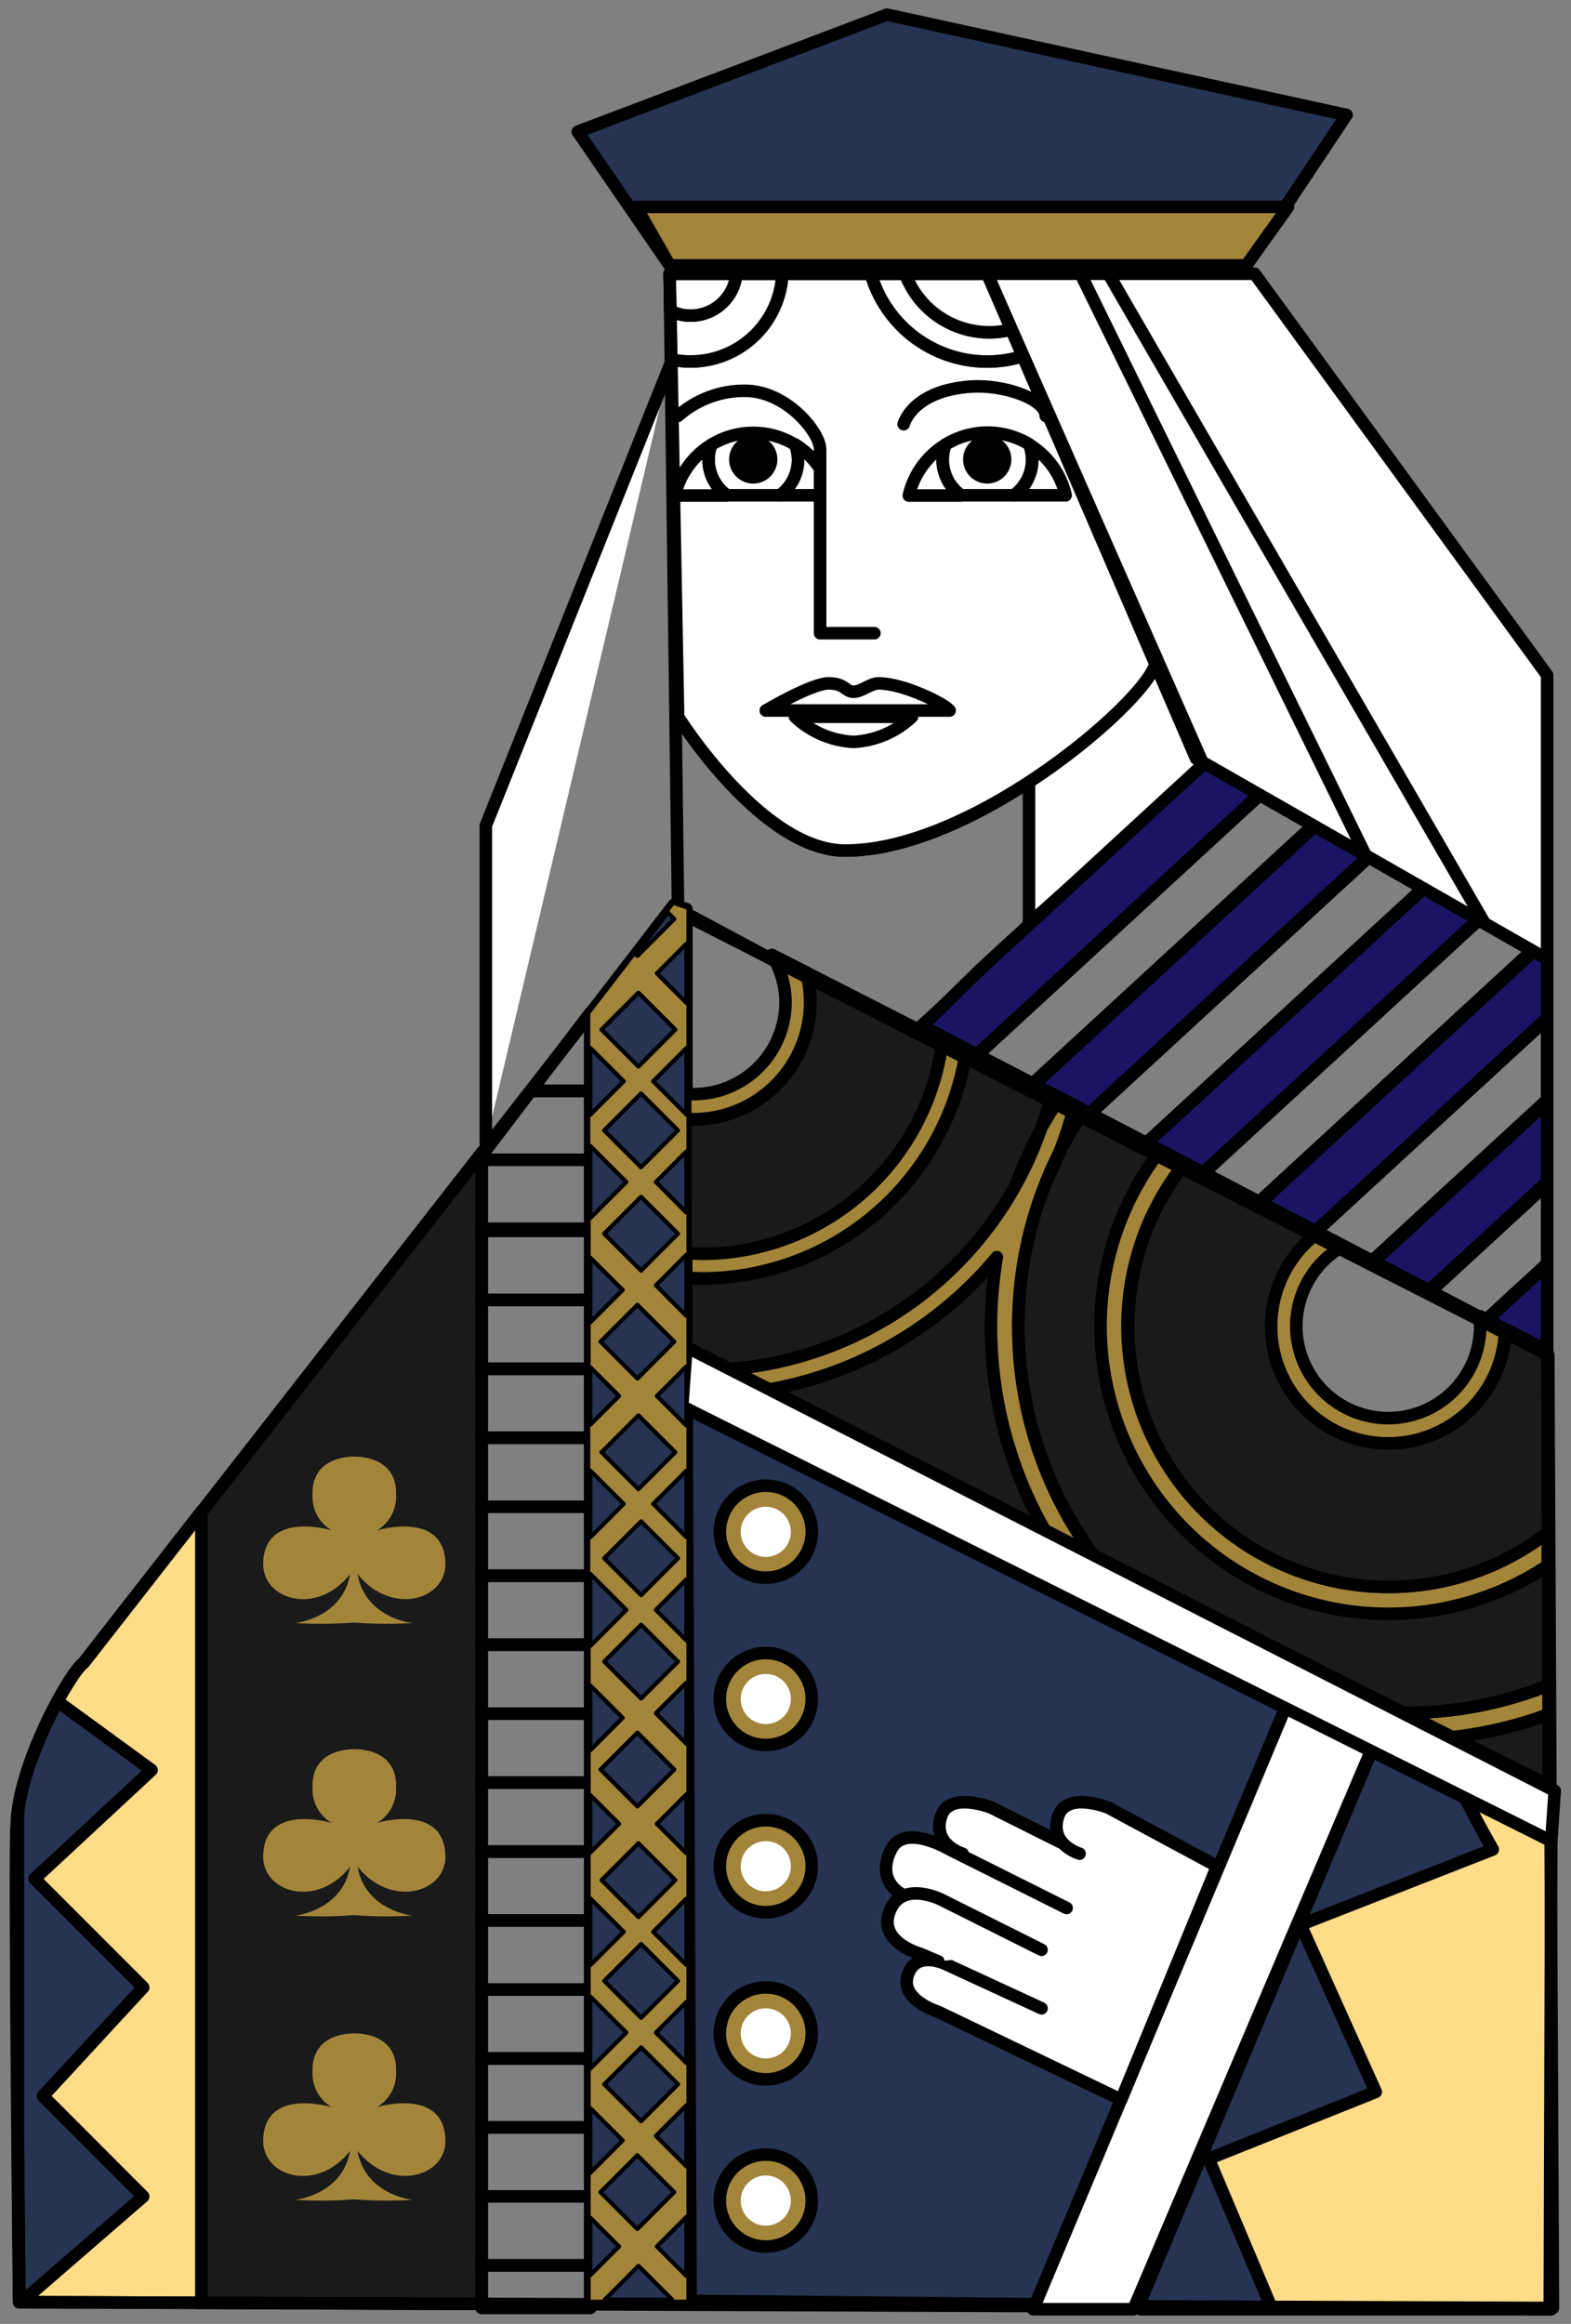 <svg id="Слой_1" data-name="Слой 1" xmlns="http://www.w3.org/2000/svg" viewBox="0 0 188 278" width="188" height="278"><rect x="0" y="0" width="188" height="278" fill="#808080" stroke="none"/><defs><style>.cls-1{fill:#1a1a1a;}.cls-1,.cls-12,.cls-2,.cls-3,.cls-4,.cls-5,.cls-6,.cls-7,.cls-8{stroke:#000;stroke-linecap:round;stroke-linejoin:round;}.cls-1,.cls-2,.cls-3,.cls-4,.cls-5,.cls-6,.cls-7,.cls-8{stroke-width:1.5px;}.cls-12,.cls-2{fill:#263352;}.cls-3{fill:#ffdc87;}.cls-11,.cls-4{fill:#fff;}.cls-10,.cls-5{fill:#a3853a;}.cls-6,.cls-9{fill:none;}.cls-8{fill:#1b1464;}.cls-12{stroke-width:0.5px;}</style></defs><title>QueenOfClubs</title><polygon class="cls-1" points="57.64 137.92 23.64 181.46 23.64 275.48 57.64 275.61 57.64 137.92"/><polygon class="cls-2" points="82.64 275.25 82.14 161.93 185.32 213.57 185.64 276.25 82.64 275.25"/><polygon class="cls-3" points="164.46 209.25 185.64 219.82 185.46 276.25 136.46 276.25 164.46 209.25"/><path class="cls-4" d="M136.64,225.25l-18-9s-5-2-6,1c-1.14,3.42,2.55,4.5,2.55,4.5l-1.55,3.5-1,2s-4.39-2.22-6,1c-2,4,3.55,5.5,3.55,5.5l2.1.89,11.35,6.61,7-1,.93-15.83Z"/><path class="cls-3" d="M2,218.4c-.31,1.71.28,57,.28,57l21.82.08V180.82L10,198.9C8.31,200.13,2.07,211.4,2,218.4Z"/><path class="cls-2" d="M5.14,250.75l12-13-13-13,14-13L6.87,203.53c-2,3.75-4.24,9-4.73,13.3v40.06c.09,10.24.18,18.52.18,18.52h.22l14.6-12.65Z"/><path class="cls-2" d="M174.64,213.25c0,1,4,8,4,8l-23,9,9,20-20,8L152.13,276l-15.92-.06,28.43-67.66Z"/><polygon class="cls-5" points="82.14 108.75 82.14 275.1 70.64 275.1 70.64 121.25 80.64 108.25 82.14 108.75"/><polygon class="cls-4" points="123.14 92.75 123.14 110.49 144.14 91.75 138.39 79.75 123.14 92.75"/><path class="cls-4" d="M81.14,85.75s10,16,20,16c15,0,35-17,37-22s-20-47-20-47h-38Z"/><polyline class="cls-4" points="80.14 43.75 58.14 98.75 58.14 136.75"/><path class="cls-4" d="M123.05,42.38a14.45,14.45,0,0,1-18.84-9.63H93.62A11,11,0,0,1,80.34,43l.81,42.75s10,16,20,16c15,0,35-17,37-22C139.53,76.29,129.41,55.09,123.05,42.38Z"/><path class="cls-4" d="M93.62,32.75h-5.5a5.49,5.49,0,0,1-7.89,4.44L80.34,43A11,11,0,0,0,93.62,32.75Z"/><path class="cls-4" d="M80.23,37.19a5.49,5.49,0,0,0,7.89-4.44h-8Z"/><path class="cls-4" d="M118.14,43.25a14.44,14.44,0,0,0,4.91-.87l-1.55-3.09a10.73,10.73,0,0,1-13.17-6.54h-4.11A14.5,14.5,0,0,0,118.14,43.25Z"/><path class="cls-4" d="M108.33,32.75a10.73,10.73,0,0,0,13.17,6.54c-2-4-3.36-6.54-3.36-6.54Z"/><polygon class="cls-2" points="80.14 31.75 149.14 31.75 161.14 13.75 106.14 1.75 69.14 15.75 80.14 31.75"/><polygon class="cls-5" points="149.14 31.75 80.14 31.75 76.14 24.75 154.14 24.75 149.14 31.75"/><polygon class="cls-4" points="118.14 32.75 143.14 90.75 185.14 114.75 185.14 80.75 150.14 32.75 118.14 32.75"/><line class="cls-4" x1="129.31" y1="32.75" x2="163.44" y2="102.35"/><line class="cls-4" x1="177.69" y1="110.49" x2="132.64" y2="32.75"/><path class="cls-6" d="M81.14,49.75a12,12,0,0,1,8-3c5,0,9,5,9,7v22h6.5"/><path class="cls-6" d="M108.14,50.75s1-4,8-4.5c4-.29,9,1.5,9,3.5"/><path class="cls-6" d="M113.64,85h-22s5.5-3.25,7.5-3.25,2,1,3,1,2-1,3-1C108.14,81.75,113.14,84.25,113.64,85Z"/><path class="cls-6" d="M95.14,85.75a11,11,0,0,0,7,3,11,11,0,0,0,7-3Z"/><circle class="cls-7" cx="90.14" cy="54.96" r="2.14"/><circle class="cls-7" cx="118.14" cy="54.96" r="2.14"/><path class="cls-6" d="M112.79,55a5.3,5.3,0,0,1,.33-1.79,9.65,9.65,0,0,0-4.36,6.07H115A5.33,5.33,0,0,1,112.79,55Z"/><path class="cls-6" d="M121.33,59.25h6.2a9.65,9.65,0,0,0-4.36-6.07,5.24,5.24,0,0,1-1.84,6.07Z"/><path class="cls-6" d="M115,59.25h6.37a5.24,5.24,0,0,0,1.84-6.07,9.58,9.58,0,0,0-10.06,0A5.24,5.24,0,0,0,115,59.25Z"/><polygon class="cls-6" points="80.14 32.75 81.14 108.75 109.14 123.75 144.14 91.75 118.14 32.75 80.14 32.75"/><path class="cls-6" d="M84.79,55a5.3,5.3,0,0,1,.33-1.79,9.65,9.65,0,0,0-4.36,6.07H87A5.33,5.33,0,0,1,84.79,55Z"/><path class="cls-6" d="M95.17,53.18a5.24,5.24,0,0,1-1.84,6.07h4.81V56.06A9.63,9.63,0,0,0,95.17,53.18Z"/><path class="cls-6" d="M95.5,55a5.3,5.3,0,0,0-.33-1.79,9.58,9.58,0,0,0-10.06,0A5.24,5.24,0,0,0,87,59.25h6.37A5.33,5.33,0,0,0,95.5,55Z"/><polygon class="cls-6" points="150.68 95.06 116.9 126.15 116.97 126.19 150.75 95.1 150.68 95.06"/><polygon class="cls-8" points="185.14 161.07 184.67 161.5 185.14 161.75 185.14 161.07"/><polygon class="cls-6" points="185.14 151.18 177.81 157.93 177.89 157.96 185.14 151.29 185.14 151.18"/><polygon class="cls-6" points="163.71 102.5 130.37 133.18 130.45 133.22 163.78 102.54 163.71 102.5"/><polygon class="cls-6" points="185.14 131.59 164.22 150.84 164.39 150.92 185.14 131.83 185.14 131.59"/><polygon class="cls-6" points="176.86 110.02 143.98 140.28 144.06 140.31 176.94 110.06 176.86 110.02"/><polygon class="cls-8" points="144.12 91.31 117.41 115.89 110.39 122.75 116.9 126.15 150.68 95.06 144.12 91.31"/><polygon class="cls-6" points="157.15 98.75 150.75 95.1 116.97 126.19 123.59 129.63 157.15 98.75"/><polygon class="cls-8" points="157.31 98.85 123.76 129.72 130.37 133.18 163.71 102.5 157.31 98.85"/><polygon class="cls-6" points="123.59 129.63 123.76 129.72 157.31 98.85 157.15 98.75 123.59 129.63"/><polygon class="cls-6" points="170.3 106.27 163.78 102.54 130.45 133.22 137.19 136.74 170.3 106.27"/><polygon class="cls-8" points="170.34 106.29 137.23 136.75 143.98 140.28 176.86 110.02 170.34 106.29"/><polygon class="cls-6" points="137.19 136.74 137.23 136.75 170.34 106.29 170.3 106.27 137.19 136.74"/><polygon class="cls-6" points="183.35 113.72 176.94 110.06 144.06 140.31 150.69 143.78 183.35 113.72"/><polygon class="cls-8" points="185.14 114.75 183.49 113.81 150.84 143.85 157.44 147.3 185.14 121.8 185.14 114.75"/><polygon class="cls-6" points="183.35 113.72 150.69 143.78 150.84 143.85 183.49 113.81 183.35 113.72"/><polygon class="cls-6" points="185.14 121.86 157.47 147.31 164.22 150.84 185.14 131.59 185.14 121.86"/><polygon class="cls-6" points="157.44 147.3 157.47 147.31 185.14 121.86 185.14 121.8 157.44 147.3"/><polygon class="cls-8" points="185.14 141.4 185.14 131.83 164.39 150.92 171.03 154.38 185.14 141.4"/><polygon class="cls-6" points="185.14 141.62 171.18 154.47 177.81 157.93 185.14 151.18 185.14 141.62"/><polygon class="cls-6" points="171.03 154.38 171.18 154.47 185.14 141.62 185.14 141.4 171.03 154.38"/><polygon class="cls-8" points="185.14 151.29 177.89 157.96 184.67 161.5 185.14 161.07 185.14 151.29"/><path class="cls-1" d="M119.34,150.37a45.93,45.93,0,0,1-28.29,16l34.34,17.19a49.25,49.25,0,0,1-6.75-24.77A49.76,49.76,0,0,1,119.34,150.37Z"/><path class="cls-1" d="M185.32,213.57l0-8.5a49.21,49.21,0,0,1-11.5,2.73Z"/><path class="cls-1" d="M125.75,131.27l-10.16-5.19a32,32,0,0,1-31.47,26.84c-.67,0-1.34,0-2-.06l0,9.07L86,163.87a43,43,0,0,0,35.52-22,49.24,49.24,0,0,1,3.1-6.89C125.06,133.78,125.43,132.53,125.75,131.27Z"/><path class="cls-5" d="M84.12,149.94c-.67,0-1.34,0-2-.07v3c.66,0,1.33.06,2,.06a32,32,0,0,0,31.43-26.89l-2.83-1.44A29,29,0,0,1,84.12,149.94Z"/><path class="cls-1" d="M112.76,124.64l-16.23-8.28A14,14,0,0,1,83,133.92c-.34,0-.67,0-1,0l.05,16c.66,0,1.33.07,2,.07A29,29,0,0,0,112.76,124.64Z"/><path class="cls-5" d="M94,119.89a11,11,0,0,1-11,11c-.34,0-.67,0-1,0v3c.33,0,.66,0,1,0a14,14,0,0,0,13.48-17.57l-4.11-2.09A10.93,10.93,0,0,1,94,119.89Z"/><path class="cls-9" d="M94,119.89a10.93,10.93,0,0,0-1.58-5.62L82.05,109H82l.08,21.9c.33,0,.66,0,1,0A11,11,0,0,0,94,119.89Z"/><path class="cls-5" d="M168.29,204.9H168l5.81,2.91a49.21,49.21,0,0,0,11.5-2.73v-3.47A46.12,46.12,0,0,1,168.29,204.9Z"/><path class="cls-5" d="M121.86,158.79a46.12,46.12,0,0,1,3.32-17.38q.69-1.73,1.52-3.38a45.69,45.69,0,0,0,1.78-5.37l-1.88-1c-.7,1.07-1.36,2.17-2,3.29A43,43,0,0,1,86,163.87l5,2.52a45.93,45.93,0,0,0,28.29-16,49.76,49.76,0,0,0-.7,8.44,49.25,49.25,0,0,0,6.75,24.77l5.79,2.9A46.07,46.07,0,0,1,121.86,158.79Z"/><path class="cls-1" d="M125.19,141.41a46.28,46.28,0,0,0,6,45.05L168,204.9h.3a46.12,46.12,0,0,0,17-3.3l0-14.32a34.43,34.43,0,0,1-46.55-49.42l-9.18-4.69A46.23,46.23,0,0,0,126.7,138Q126,139.76,125.19,141.41Z"/><path class="cls-6" d="M125.19,141.41q.82-1.65,1.52-3.38Q125.88,139.68,125.19,141.41Z"/><path class="cls-5" d="M166.24,189.84a31.2,31.2,0,0,1-24.64-50.49l-2.93-1.49a34.43,34.43,0,0,0,46.55,49.42v-4A31.06,31.06,0,0,1,166.24,189.84Z"/><path class="cls-1" d="M166.24,189.84a31.06,31.06,0,0,0,19-6.52l-.07-21.75-5-2.57a14,14,0,1,1-22.48-11.47l-16-8.18a31.2,31.2,0,0,0,24.64,50.49Z"/><path class="cls-5" d="M177.13,158.6a11,11,0,1,1-16.45-9.51l-3.05-1.56A14,14,0,1,0,180.11,159l-3-1.55A11.07,11.07,0,0,1,177.13,158.6Z"/><path class="cls-9" d="M155.13,158.68a11,11,0,1,0,21.94-1.22l-16.39-8.36A11,11,0,0,0,155.13,158.68Z"/><path class="cls-6" d="M2.32,275.4s-.6-55.3-.28-57c0-7,6.26-18.27,8-19.5l70.44-90.2,104.8,53.4.56,114Z"/><path class="cls-10" d="M53.3,186.94c-.22-6.29-8.18-3.87-8.18-3.87a4.67,4.67,0,0,0,2.28-4.18c.17-4.41-4-4.64-5-4.64s-5.15.23-5,4.64a4.67,4.67,0,0,0,2.28,4.18s-8-2.42-8.18,3.87c-.16,4.48,6.48,6.42,10.39,1.36-.71,4.17-4.46,5.57-6.55,5.86a51.41,51.41,0,0,0,7-.06,51.41,51.41,0,0,0,7,.06c-2.09-.29-5.83-1.69-6.55-5.86C46.82,193.35,53.46,191.42,53.3,186.94Z"/><path class="cls-10" d="M53.3,221.94c-.22-6.29-8.18-3.87-8.18-3.87a4.67,4.67,0,0,0,2.28-4.18c.17-4.41-4-4.64-5-4.64s-5.15.23-5,4.64a4.67,4.67,0,0,0,2.28,4.18s-8-2.42-8.18,3.87c-.16,4.48,6.48,6.42,10.39,1.36-.71,4.17-4.46,5.57-6.55,5.86a51.41,51.41,0,0,0,7-.06,51.41,51.41,0,0,0,7,.06c-2.09-.29-5.83-1.69-6.55-5.86C46.82,228.35,53.46,226.42,53.3,221.94Z"/><path class="cls-10" d="M53.3,255.94c-.22-6.29-8.18-3.87-8.18-3.87a4.67,4.67,0,0,0,2.28-4.18c.17-4.41-4-4.64-5-4.64s-5.15.23-5,4.64a4.67,4.67,0,0,0,2.28,4.18s-8-2.42-8.18,3.87c-.16,4.48,6.48,6.42,10.39,1.36-.71,4.17-4.46,5.57-6.55,5.86a51.41,51.41,0,0,0,7-.06,51.41,51.41,0,0,0,7,.06c-2.09-.29-5.83-1.69-6.55-5.86C46.82,262.35,53.46,260.42,53.3,255.94Z"/><circle class="cls-5" cx="91.64" cy="183.25" r="5.5" transform="translate(-84.85 79.18) rotate(-32.91)"/><circle class="cls-11" cx="91.64" cy="183.25" r="3"/><circle class="cls-5" cx="91.64" cy="203.25" r="5.5"/><circle class="cls-11" cx="91.64" cy="203.25" r="3"/><circle class="cls-5" cx="91.64" cy="223.25" r="5.5"/><circle class="cls-11" cx="91.64" cy="223.25" r="3"/><circle class="cls-5" cx="91.64" cy="243.25" r="5.5"/><circle class="cls-11" cx="91.64" cy="243.25" r="3"/><circle class="cls-5" cx="91.64" cy="263.25" r="5.5"/><circle class="cls-11" cx="91.64" cy="263.25" r="3"/><polygon class="cls-4" points="135.64 276.25 123.64 276.25 153.83 204.26 164.39 208.68 135.64 276.25"/><polygon class="cls-4" points="186.05 214.23 185.64 220.25 81.64 168.25 82.16 161.15 186.05 214.23"/><path class="cls-4" d="M136.64,225.25l-18-9s-5-2-6,1c-1.14,3.42,2.55,4.5,2.55,4.5"/><path class="cls-4" d="M129.19,221.75s-3.69-1.08-2.55-4.5c1-3,6-1,6-1l13,7-11.47,27.93-21.89-10.51s-4.64-1.42-3.64-4.42,4.49-1.31,4.49-1.31l11.51,5.31"/><path class="cls-4" d="M127.64,228.25l-14-7s-5.39-3.22-7,0c-2,4,1.55,5.5,1.55,5.5"/><path class="cls-4" d="M124.64,233.25l-12-6s-4.39-2.22-6,1c-2,4,3.55,5.5,3.55,5.5l2.1.89"/><rect class="cls-6" x="57.64" y="147" width="13" height="0.25"/><polygon class="cls-6" points="69.82 122.25 70.64 122.25 70.64 121.17 69.82 122.25"/><rect class="cls-6" x="57.64" y="246.25" width="13" height="8.25"/><rect class="cls-6" x="57.64" y="254.5" width="13" height="8.25"/><rect class="cls-6" x="57.64" y="262.75" width="13" height="8.25"/><rect class="cls-6" x="57.64" y="271" width="13" height="5.1"/><rect class="cls-6" x="57.64" y="213.25" width="13" height="8.25"/><rect class="cls-6" x="57.64" y="221.5" width="13" height="8.25"/><rect class="cls-6" x="57.64" y="229.75" width="13" height="8.25"/><rect class="cls-6" x="57.64" y="180.25" width="13" height="8.25"/><rect class="cls-6" x="57.64" y="188.5" width="13" height="8.25"/><rect class="cls-6" x="57.64" y="196.75" width="13" height="8.25"/><rect class="cls-6" x="57.64" y="205" width="13" height="8.25"/><rect class="cls-6" x="57.64" y="147.25" width="13" height="8.25"/><rect class="cls-6" x="57.64" y="155.5" width="13" height="8.25"/><rect class="cls-6" x="57.64" y="163.75" width="13" height="8.25"/><polygon class="cls-6" points="63.54 130.5 70.64 130.5 70.64 122.25 69.82 122.25 63.54 130.5"/><polygon class="cls-6" points="57.64 138.25 57.64 138.75 70.64 138.75 70.64 130.5 63.54 130.5 57.64 138.25"/><rect class="cls-6" x="57.64" y="138.75" width="13" height="8.25"/><rect class="cls-6" x="57.64" y="172" width="13" height="8.25"/><rect class="cls-6" x="57.64" y="238" width="13" height="8.25"/><path class="cls-10" d="M80.44,275.1h1.7v-2.83l-3.53-3.53,3.53-3.53v-6l-3.66-3.66,3.66-3.66v-5l-3.66-3.66,3.66-3.66v-4.42l-4-4,4-4v-5.41l-3.53-3.53,3.53-3.53v-6l-3.66-3.66,3.66-3.66v-5l-3.66-3.66,3.66-3.66v-5l-4-4,4-4v-5.41L78.61,167l3.53-3.53v-6l-3.66-3.66,3.66-3.66v-5l-3.66-3.66,3.66-3.66v-4.42l-4-4,4-4V120l-3.53-3.53,3.53-3.53v-4.15l-1.5-.5-.71.93.76.76-4.41,4.41-.19-.19-5.45,7.08v4.11l4,4-4,4v3.74L75,141.4l-4.31,4.31v4.73l3.87,3.87-3.87,3.87v5.37L74.08,167l-3.44,3.44v5.48l4,4-4,4v4.37L75,192.59l-4.31,4.31v4.73l3.87,3.87-3.87,3.87v5.37l3.44,3.44-3.44,3.44v5.48l4,4-4,4v3.74L75,243.15l-4.31,4.31v4.73l3.87,3.87-3.87,3.87v5.37l3.44,3.44-3.44,3.44v2.93h1.72l4-4ZM72,123.17l4.41-4.41,4.41,4.41-4.41,4.41Zm.32,12.05,4.41-4.41,4.41,4.41-4.41,4.41Zm0,12.36,4.41-4.41,4.41,4.41L76.72,152Zm-.44,12.92,4.41-4.41,4.41,4.41-4.41,4.41ZM72,173.73l4.41-4.41,4.41,4.41-4.41,4.41Zm.32,12.67L76.72,182l4.41,4.41-4.41,4.41Zm0,12.36,4.41-4.41,4.41,4.41-4.41,4.41Zm-.44,12.92,4.41-4.41,4.41,4.41-4.41,4.41ZM72,224.92l4.41-4.41,4.41,4.41-4.41,4.41ZM72.31,237l4.41-4.41L81.13,237l-4.41,4.41Zm0,12.36,4.41-4.41,4.41,4.41-4.41,4.41Zm-.44,12.92,4.41-4.41,4.41,4.41-4.41,4.41Z"/><polygon class="cls-12" points="70.64 265.3 70.64 272.18 74.08 268.74 70.64 265.3"/><polygon class="cls-12" points="82.14 272.27 82.14 265.21 78.61 268.74 82.14 272.27"/><polygon class="cls-12" points="76.41 271.06 72.37 275.1 80.44 275.1 76.41 271.06"/><polygon class="cls-12" points="82.14 259.16 82.14 251.85 78.49 255.51 82.14 259.16"/><rect class="cls-12" x="73.6" y="233.85" width="6.24" height="6.24" transform="translate(-145.09 123.66) rotate(-45)"/><polygon class="cls-12" points="82.14 246.8 82.14 239.49 78.49 243.15 82.14 246.8"/><polygon class="cls-12" points="70.64 238.84 70.64 247.46 74.95 243.15 70.64 238.84"/><rect class="cls-12" x="73.6" y="246.21" width="6.24" height="6.24" transform="translate(-153.83 127.28) rotate(-45)"/><rect class="cls-12" x="73.16" y="259.12" width="6.24" height="6.24" transform="translate(-163.1 130.75) rotate(-45)"/><polygon class="cls-12" points="70.64 252.19 70.64 259.94 74.51 256.06 70.64 252.19"/><polygon class="cls-12" points="70.64 214.74 70.64 221.62 74.08 218.18 70.64 214.74"/><polygon class="cls-12" points="82.14 221.71 82.14 214.65 78.61 218.18 82.14 221.71"/><rect class="cls-12" x="73.28" y="221.8" width="6.24" height="6.24" transform="translate(-136.66 119.9) rotate(-45)"/><polygon class="cls-12" points="82.14 235.07 82.14 227.12 78.17 231.1 82.14 235.07"/><polygon class="cls-12" points="70.64 227.1 70.64 235.09 74.64 231.1 70.64 227.1"/><polygon class="cls-12" points="82.14 208.6 82.14 201.29 78.49 204.95 82.14 208.6"/><rect class="cls-12" x="73.6" y="183.29" width="6.24" height="6.24" transform="translate(-109.34 108.85) rotate(-45)"/><polygon class="cls-12" points="82.14 196.24 82.14 188.93 78.49 192.59 82.14 196.24"/><polygon class="cls-12" points="70.64 188.28 70.64 196.9 74.95 192.59 70.64 188.28"/><rect class="cls-12" x="73.6" y="195.65" width="6.24" height="6.24" transform="translate(-118.08 112.47) rotate(-45)"/><rect class="cls-12" x="73.16" y="208.56" width="6.24" height="6.24" transform="translate(-127.34 115.94) rotate(-45)"/><polygon class="cls-12" points="70.64 201.63 70.64 209.38 74.51 205.5 70.64 201.63"/><polygon class="cls-12" points="70.64 163.56 70.64 170.43 74.08 167 70.64 163.56"/><polygon class="cls-12" points="82.14 170.53 82.14 163.46 78.61 167 82.14 170.53"/><rect class="cls-12" x="73.28" y="170.61" width="6.24" height="6.24" transform="translate(-100.47 104.91) rotate(-45)"/><polygon class="cls-12" points="82.14 183.88 82.14 175.94 78.17 179.91 82.14 183.88"/><polygon class="cls-12" points="70.64 175.92 70.64 183.91 74.64 179.91 70.64 175.92"/><polygon class="cls-12" points="82.14 157.42 82.14 150.1 78.49 153.76 82.14 157.42"/><rect class="cls-12" x="73.6" y="132.1" width="6.24" height="6.24" transform="translate(-73.15 93.86) rotate(-45)"/><polygon class="cls-12" points="82.14 145.06 82.14 137.75 78.49 141.4 82.14 145.06"/><polygon class="cls-12" points="70.64 137.09 70.64 145.72 74.95 141.4 70.64 137.09"/><rect class="cls-12" x="73.6" y="144.46" width="6.24" height="6.24" transform="translate(-81.89 97.48) rotate(-45)"/><rect class="cls-12" x="73.16" y="157.38" width="6.24" height="6.24" transform="translate(-91.15 100.95) rotate(-45)"/><polygon class="cls-12" points="70.64 150.45 70.64 158.19 74.51 154.32 70.64 150.45"/><polygon class="cls-12" points="82.14 119.97 82.14 112.9 78.61 116.44 82.14 119.97"/><rect class="cls-12" x="73.28" y="120.05" width="6.24" height="6.24" transform="translate(-64.72 90.1) rotate(-45)"/><polygon class="cls-12" points="82.14 133.33 82.14 125.38 78.17 129.35 82.14 133.33"/><polygon class="cls-12" points="70.64 125.36 70.64 133.35 74.64 129.35 70.64 125.36"/><polygon class="cls-12" points="80.69 109.94 79.93 109.18 76.09 114.17 76.28 114.35 80.69 109.94"/></svg>